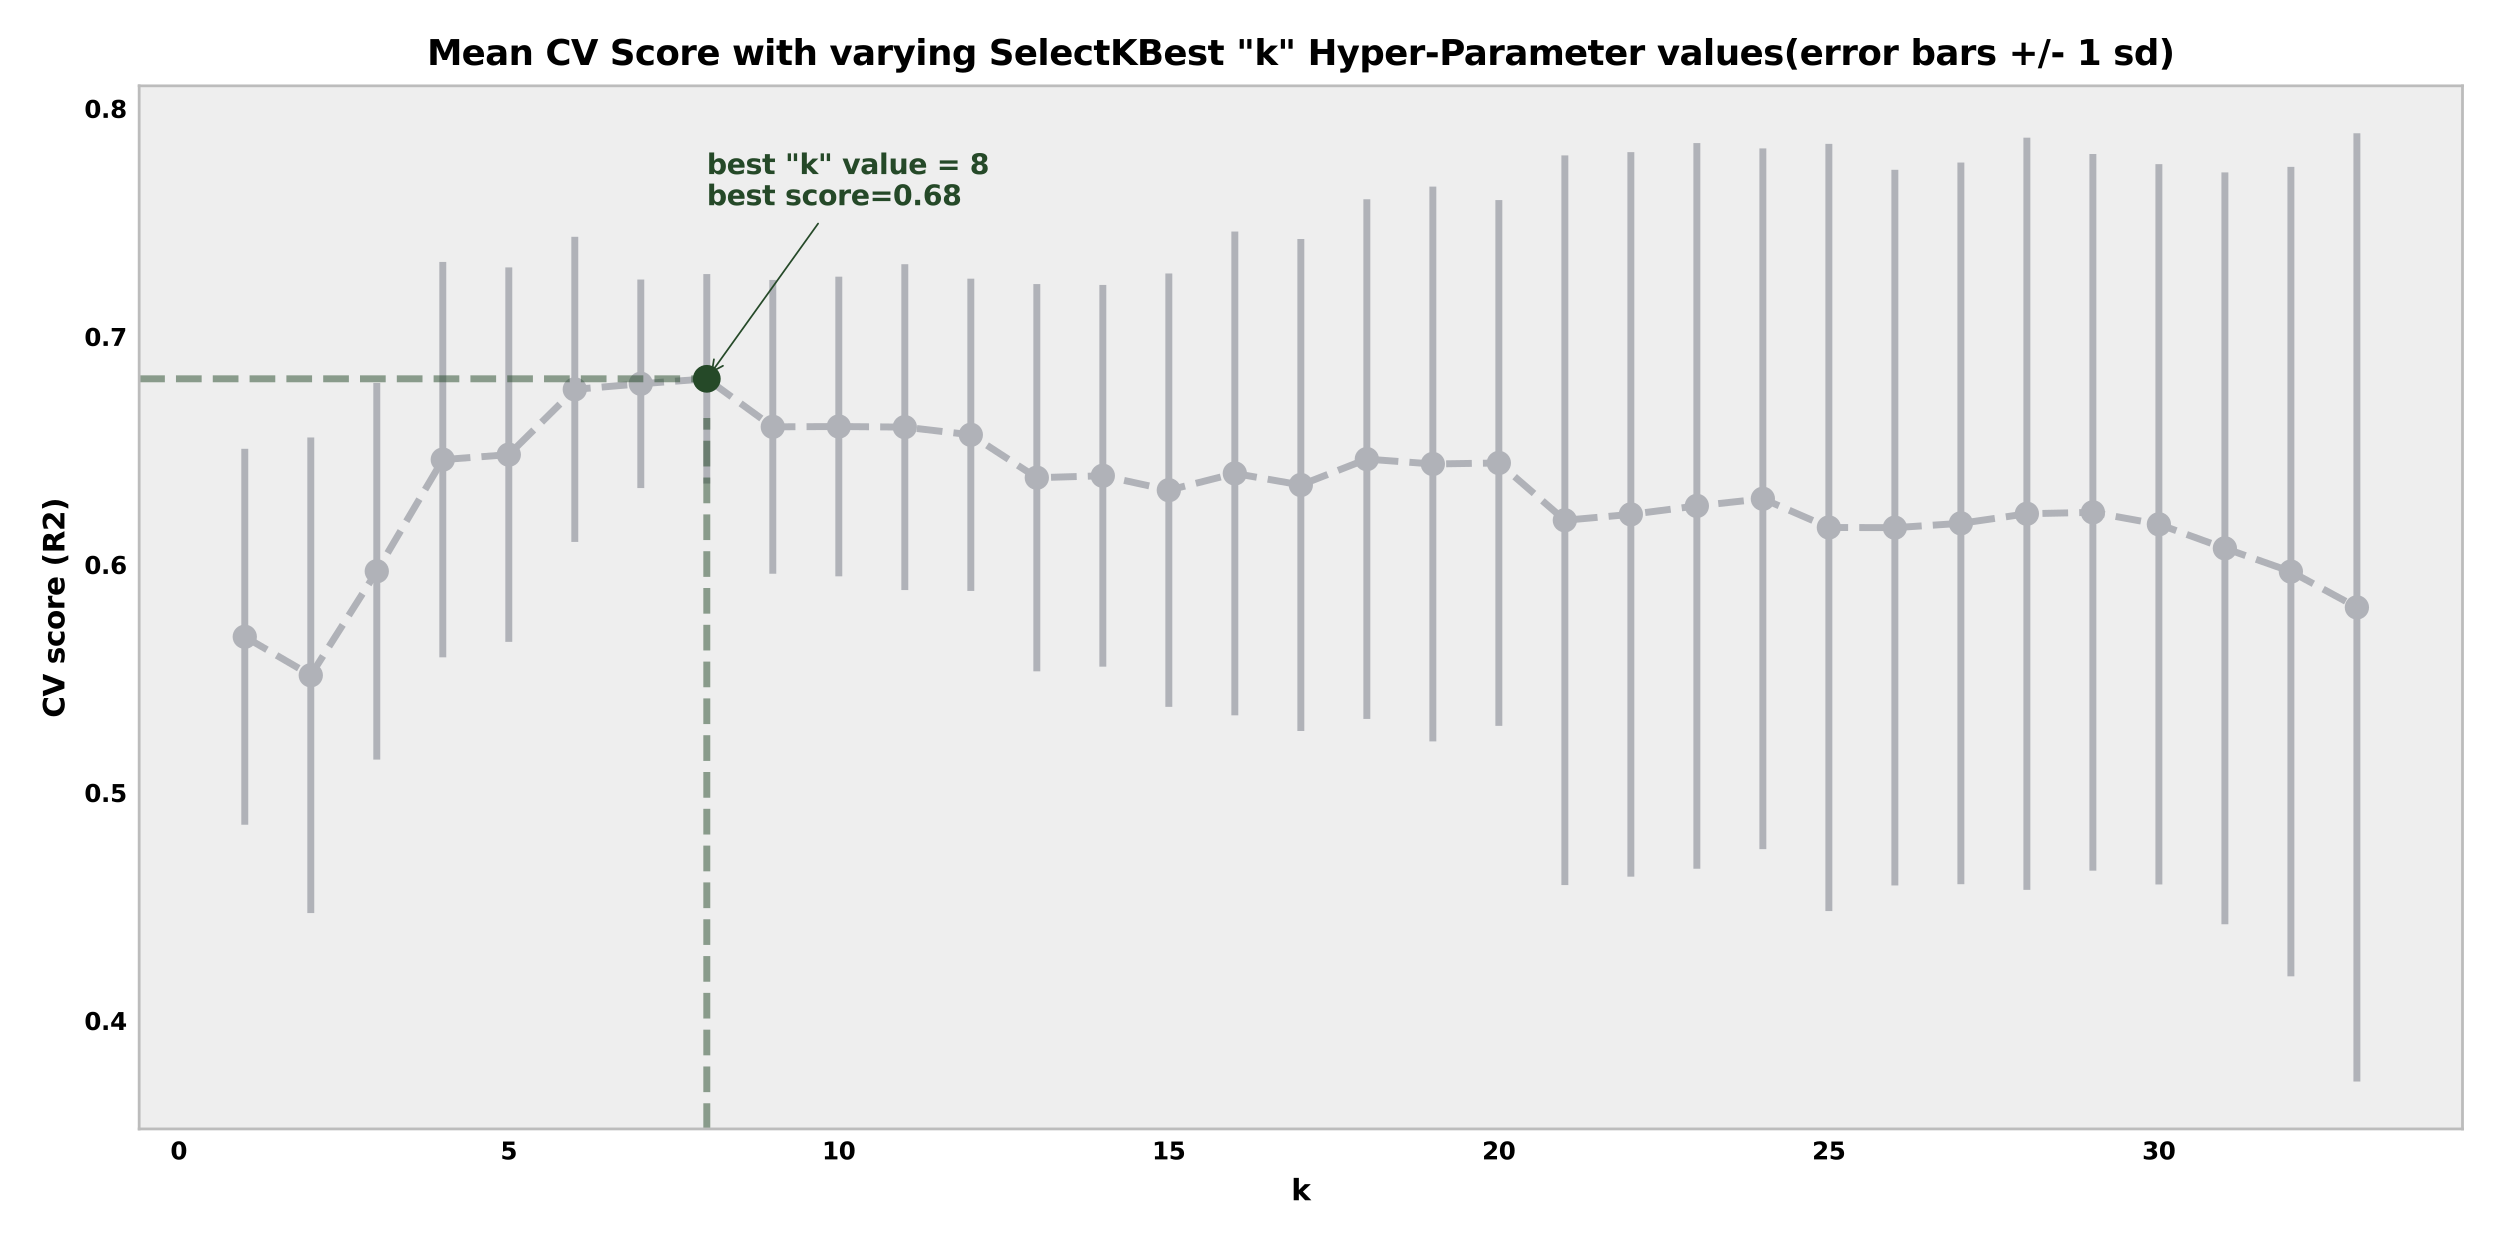 <?xml version="1.0" encoding="utf-8" standalone="no"?>
<!DOCTYPE svg PUBLIC "-//W3C//DTD SVG 1.1//EN"
  "http://www.w3.org/Graphics/SVG/1.1/DTD/svg11.dtd">
<svg xmlns:xlink="http://www.w3.org/1999/xlink" width="720pt" height="360pt" viewBox="0 0 720 360" xmlns="http://www.w3.org/2000/svg" version="1.1">
 <defs>
  <style type="text/css">*{stroke-linejoin: round; stroke-linecap: butt}</style>
 </defs>
 <g id="figure_1">
  <g id="patch_1">
   <path d="M 0 360 
L 720 360 
L 720 0 
L 0 0 
z
" style="fill: #ffffff"/>
  </g>
  <g id="axes_1">
   <g id="patch_2">
    <path d="M 40.08 325.14 
L 709.2 325.14 
L 709.2 24.72 
L 40.08 24.72 
z
" style="fill: #eeeeee"/>
   </g>
   <g id="LineCollection_1">
    <path d="M 70.495 237.531 
L 70.495 129.255 
" clip-path="url(#p387644b00f)" style="fill: none; stroke: #b0b2b8; stroke-width: 2"/>
    <path d="M 89.504 262.966 
L 89.504 125.988 
" clip-path="url(#p387644b00f)" style="fill: none; stroke: #b0b2b8; stroke-width: 2"/>
    <path d="M 108.513 218.758 
L 108.513 110.292 
" clip-path="url(#p387644b00f)" style="fill: none; stroke: #b0b2b8; stroke-width: 2"/>
    <path d="M 127.522 189.303 
L 127.522 75.429 
" clip-path="url(#p387644b00f)" style="fill: none; stroke: #b0b2b8; stroke-width: 2"/>
    <path d="M 146.531 184.862 
L 146.531 77.015 
" clip-path="url(#p387644b00f)" style="fill: none; stroke: #b0b2b8; stroke-width: 2"/>
    <path d="M 165.54 156.082 
L 165.54 68.2 
" clip-path="url(#p387644b00f)" style="fill: none; stroke: #b0b2b8; stroke-width: 2"/>
    <path d="M 184.549 140.556 
L 184.549 80.5 
" clip-path="url(#p387644b00f)" style="fill: none; stroke: #b0b2b8; stroke-width: 2"/>
    <path d="M 203.558 139.259 
L 203.558 78.938 
" clip-path="url(#p387644b00f)" style="fill: none; stroke: #b0b2b8; stroke-width: 2"/>
    <path d="M 222.567 165.239 
L 222.567 80.626 
" clip-path="url(#p387644b00f)" style="fill: none; stroke: #b0b2b8; stroke-width: 2"/>
    <path d="M 241.576 165.987 
L 241.576 79.682 
" clip-path="url(#p387644b00f)" style="fill: none; stroke: #b0b2b8; stroke-width: 2"/>
    <path d="M 260.585 169.931 
L 260.585 76.089 
" clip-path="url(#p387644b00f)" style="fill: none; stroke: #b0b2b8; stroke-width: 2"/>
    <path d="M 279.595 170.186 
L 279.595 80.26 
" clip-path="url(#p387644b00f)" style="fill: none; stroke: #b0b2b8; stroke-width: 2"/>
    <path d="M 298.604 193.348 
L 298.604 81.808 
" clip-path="url(#p387644b00f)" style="fill: none; stroke: #b0b2b8; stroke-width: 2"/>
    <path d="M 317.613 191.997 
L 317.613 82.052 
" clip-path="url(#p387644b00f)" style="fill: none; stroke: #b0b2b8; stroke-width: 2"/>
    <path d="M 336.622 203.574 
L 336.622 78.764 
" clip-path="url(#p387644b00f)" style="fill: none; stroke: #b0b2b8; stroke-width: 2"/>
    <path d="M 355.631 206.016 
L 355.631 66.683 
" clip-path="url(#p387644b00f)" style="fill: none; stroke: #b0b2b8; stroke-width: 2"/>
    <path d="M 374.64 210.523 
L 374.64 68.834 
" clip-path="url(#p387644b00f)" style="fill: none; stroke: #b0b2b8; stroke-width: 2"/>
    <path d="M 393.649 207.056 
L 393.649 57.388 
" clip-path="url(#p387644b00f)" style="fill: none; stroke: #b0b2b8; stroke-width: 2"/>
    <path d="M 412.658 213.516 
L 412.658 53.747 
" clip-path="url(#p387644b00f)" style="fill: none; stroke: #b0b2b8; stroke-width: 2"/>
    <path d="M 431.667 209.054 
L 431.667 57.617 
" clip-path="url(#p387644b00f)" style="fill: none; stroke: #b0b2b8; stroke-width: 2"/>
    <path d="M 450.676 254.906 
L 450.676 44.764 
" clip-path="url(#p387644b00f)" style="fill: none; stroke: #b0b2b8; stroke-width: 2"/>
    <path d="M 469.685 252.472 
L 469.685 43.807 
" clip-path="url(#p387644b00f)" style="fill: none; stroke: #b0b2b8; stroke-width: 2"/>
    <path d="M 488.695 250.204 
L 488.695 41.199 
" clip-path="url(#p387644b00f)" style="fill: none; stroke: #b0b2b8; stroke-width: 2"/>
    <path d="M 507.704 244.558 
L 507.704 42.736 
" clip-path="url(#p387644b00f)" style="fill: none; stroke: #b0b2b8; stroke-width: 2"/>
    <path d="M 526.713 262.384 
L 526.713 41.442 
" clip-path="url(#p387644b00f)" style="fill: none; stroke: #b0b2b8; stroke-width: 2"/>
    <path d="M 545.722 255.019 
L 545.722 48.91 
" clip-path="url(#p387644b00f)" style="fill: none; stroke: #b0b2b8; stroke-width: 2"/>
    <path d="M 564.731 254.643 
L 564.731 46.8 
" clip-path="url(#p387644b00f)" style="fill: none; stroke: #b0b2b8; stroke-width: 2"/>
    <path d="M 583.74 256.282 
L 583.74 39.645 
" clip-path="url(#p387644b00f)" style="fill: none; stroke: #b0b2b8; stroke-width: 2"/>
    <path d="M 602.749 250.754 
L 602.749 44.355 
" clip-path="url(#p387644b00f)" style="fill: none; stroke: #b0b2b8; stroke-width: 2"/>
    <path d="M 621.758 254.734 
L 621.758 47.268 
" clip-path="url(#p387644b00f)" style="fill: none; stroke: #b0b2b8; stroke-width: 2"/>
    <path d="M 640.767 266.184 
L 640.767 49.657 
" clip-path="url(#p387644b00f)" style="fill: none; stroke: #b0b2b8; stroke-width: 2"/>
    <path d="M 659.776 281.18 
L 659.776 48.055 
" clip-path="url(#p387644b00f)" style="fill: none; stroke: #b0b2b8; stroke-width: 2"/>
    <path d="M 678.785 311.485 
L 678.785 38.375 
" clip-path="url(#p387644b00f)" style="fill: none; stroke: #b0b2b8; stroke-width: 2"/>
   </g>
   <g id="line2d_1">
    <path d="M 203.558 325.14 
L 203.558 120.39 
" clip-path="url(#p387644b00f)" style="fill: none; stroke-dasharray: 7.4,3.2; stroke-dashoffset: 0; stroke: #254928; stroke-opacity: 0.5; stroke-width: 2"/>
   </g>
   <g id="line2d_2">
    <path d="M 70.495 183.393 
L 89.504 194.477 
L 108.513 164.525 
L 127.522 132.366 
L 146.531 130.938 
L 165.54 112.141 
L 184.549 110.528 
L 203.558 109.098 
L 222.567 122.933 
L 241.576 122.834 
L 260.585 123.01 
L 279.595 125.223 
L 298.604 137.578 
L 317.613 137.024 
L 336.622 141.169 
L 355.631 136.349 
L 374.64 139.678 
L 393.649 132.222 
L 412.658 133.631 
L 431.667 133.336 
L 450.676 149.835 
L 469.685 148.14 
L 488.695 145.702 
L 507.704 143.647 
L 526.713 151.913 
L 545.722 151.965 
L 564.731 150.722 
L 583.74 147.963 
L 602.749 147.555 
L 621.758 151.001 
L 640.767 157.921 
L 659.776 164.617 
L 678.785 174.93 
" clip-path="url(#p387644b00f)" style="fill: none; stroke-dasharray: 7.4,3.2; stroke-dashoffset: 0; stroke: #b0b2b8; stroke-width: 2"/>
    <defs>
     <path id="m8ac5a21688" d="M 0 3 
C 0.796 3 1.559 2.684 2.121 2.121 
C 2.684 1.559 3 0.796 3 0 
C 3 -0.796 2.684 -1.559 2.121 -2.121 
C 1.559 -2.684 0.796 -3 0 -3 
C -0.796 -3 -1.559 -2.684 -2.121 -2.121 
C -2.684 -1.559 -3 -0.796 -3 0 
C -3 0.796 -2.684 1.559 -2.121 2.121 
C -1.559 2.684 -0.796 3 0 3 
z
" style="stroke: #b0b2b8"/>
    </defs>
    <g clip-path="url(#p387644b00f)">
     <use xlink:href="#m8ac5a21688" x="70.495" y="183.393" style="fill: #b0b2b8; stroke: #b0b2b8"/>
     <use xlink:href="#m8ac5a21688" x="89.504" y="194.477" style="fill: #b0b2b8; stroke: #b0b2b8"/>
     <use xlink:href="#m8ac5a21688" x="108.513" y="164.525" style="fill: #b0b2b8; stroke: #b0b2b8"/>
     <use xlink:href="#m8ac5a21688" x="127.522" y="132.366" style="fill: #b0b2b8; stroke: #b0b2b8"/>
     <use xlink:href="#m8ac5a21688" x="146.531" y="130.938" style="fill: #b0b2b8; stroke: #b0b2b8"/>
     <use xlink:href="#m8ac5a21688" x="165.54" y="112.141" style="fill: #b0b2b8; stroke: #b0b2b8"/>
     <use xlink:href="#m8ac5a21688" x="184.549" y="110.528" style="fill: #b0b2b8; stroke: #b0b2b8"/>
     <use xlink:href="#m8ac5a21688" x="203.558" y="109.098" style="fill: #b0b2b8; stroke: #b0b2b8"/>
     <use xlink:href="#m8ac5a21688" x="222.567" y="122.933" style="fill: #b0b2b8; stroke: #b0b2b8"/>
     <use xlink:href="#m8ac5a21688" x="241.576" y="122.834" style="fill: #b0b2b8; stroke: #b0b2b8"/>
     <use xlink:href="#m8ac5a21688" x="260.585" y="123.01" style="fill: #b0b2b8; stroke: #b0b2b8"/>
     <use xlink:href="#m8ac5a21688" x="279.595" y="125.223" style="fill: #b0b2b8; stroke: #b0b2b8"/>
     <use xlink:href="#m8ac5a21688" x="298.604" y="137.578" style="fill: #b0b2b8; stroke: #b0b2b8"/>
     <use xlink:href="#m8ac5a21688" x="317.613" y="137.024" style="fill: #b0b2b8; stroke: #b0b2b8"/>
     <use xlink:href="#m8ac5a21688" x="336.622" y="141.169" style="fill: #b0b2b8; stroke: #b0b2b8"/>
     <use xlink:href="#m8ac5a21688" x="355.631" y="136.349" style="fill: #b0b2b8; stroke: #b0b2b8"/>
     <use xlink:href="#m8ac5a21688" x="374.64" y="139.678" style="fill: #b0b2b8; stroke: #b0b2b8"/>
     <use xlink:href="#m8ac5a21688" x="393.649" y="132.222" style="fill: #b0b2b8; stroke: #b0b2b8"/>
     <use xlink:href="#m8ac5a21688" x="412.658" y="133.631" style="fill: #b0b2b8; stroke: #b0b2b8"/>
     <use xlink:href="#m8ac5a21688" x="431.667" y="133.336" style="fill: #b0b2b8; stroke: #b0b2b8"/>
     <use xlink:href="#m8ac5a21688" x="450.676" y="149.835" style="fill: #b0b2b8; stroke: #b0b2b8"/>
     <use xlink:href="#m8ac5a21688" x="469.685" y="148.14" style="fill: #b0b2b8; stroke: #b0b2b8"/>
     <use xlink:href="#m8ac5a21688" x="488.695" y="145.702" style="fill: #b0b2b8; stroke: #b0b2b8"/>
     <use xlink:href="#m8ac5a21688" x="507.704" y="143.647" style="fill: #b0b2b8; stroke: #b0b2b8"/>
     <use xlink:href="#m8ac5a21688" x="526.713" y="151.913" style="fill: #b0b2b8; stroke: #b0b2b8"/>
     <use xlink:href="#m8ac5a21688" x="545.722" y="151.965" style="fill: #b0b2b8; stroke: #b0b2b8"/>
     <use xlink:href="#m8ac5a21688" x="564.731" y="150.722" style="fill: #b0b2b8; stroke: #b0b2b8"/>
     <use xlink:href="#m8ac5a21688" x="583.74" y="147.963" style="fill: #b0b2b8; stroke: #b0b2b8"/>
     <use xlink:href="#m8ac5a21688" x="602.749" y="147.555" style="fill: #b0b2b8; stroke: #b0b2b8"/>
     <use xlink:href="#m8ac5a21688" x="621.758" y="151.001" style="fill: #b0b2b8; stroke: #b0b2b8"/>
     <use xlink:href="#m8ac5a21688" x="640.767" y="157.921" style="fill: #b0b2b8; stroke: #b0b2b8"/>
     <use xlink:href="#m8ac5a21688" x="659.776" y="164.617" style="fill: #b0b2b8; stroke: #b0b2b8"/>
     <use xlink:href="#m8ac5a21688" x="678.785" y="174.93" style="fill: #b0b2b8; stroke: #b0b2b8"/>
    </g>
   </g>
   <g id="line2d_3">
    <path d="M 40.08 109.098 
L 202.291 109.098 
" clip-path="url(#p387644b00f)" style="fill: none; stroke-dasharray: 7.4,3.2; stroke-dashoffset: 0; stroke: #254928; stroke-opacity: 0.5; stroke-width: 2"/>
   </g>
   <g id="matplotlib.axis_1">
    <g id="xtick_1">
     <g id="line2d_4"/>
     <g id="text_1">
      <!-- 0 -->
      <g transform="translate(49.071 333.913) scale(0.069 -0.069)">
       <defs>
        <path id="DejaVuSans-Bold-30" d="M 2944 2338 
Q 2944 3213 2780 3570 
Q 2616 3928 2228 3928 
Q 1841 3928 1675 3570 
Q 1509 3213 1509 2338 
Q 1509 1453 1675 1090 
Q 1841 728 2228 728 
Q 2613 728 2778 1090 
Q 2944 1453 2944 2338 
z
M 4147 2328 
Q 4147 1169 3647 539 
Q 3147 -91 2228 -91 
Q 1306 -91 806 539 
Q 306 1169 306 2328 
Q 306 3491 806 4120 
Q 1306 4750 2228 4750 
Q 3147 4750 3647 4120 
Q 4147 3491 4147 2328 
z
" transform="scale(0.016)"/>
       </defs>
       <use xlink:href="#DejaVuSans-Bold-30"/>
      </g>
     </g>
    </g>
    <g id="xtick_2">
     <g id="line2d_5"/>
     <g id="text_2">
      <!-- 5 -->
      <g transform="translate(144.117 333.913) scale(0.069 -0.069)">
       <defs>
        <path id="DejaVuSans-Bold-35" d="M 678 4666 
L 3669 4666 
L 3669 3781 
L 1638 3781 
L 1638 3059 
Q 1775 3097 1914 3117 
Q 2053 3138 2203 3138 
Q 3056 3138 3531 2711 
Q 4006 2284 4006 1522 
Q 4006 766 3489 337 
Q 2972 -91 2053 -91 
Q 1656 -91 1267 -14 
Q 878 63 494 219 
L 494 1166 
Q 875 947 1217 837 
Q 1559 728 1863 728 
Q 2300 728 2551 942 
Q 2803 1156 2803 1522 
Q 2803 1891 2551 2103 
Q 2300 2316 1863 2316 
Q 1603 2316 1309 2248 
Q 1016 2181 678 2041 
L 678 4666 
z
" transform="scale(0.016)"/>
       </defs>
       <use xlink:href="#DejaVuSans-Bold-35"/>
      </g>
     </g>
    </g>
    <g id="xtick_3">
     <g id="line2d_6"/>
     <g id="text_3">
      <!-- 10 -->
      <g transform="translate(236.748 333.913) scale(0.069 -0.069)">
       <defs>
        <path id="DejaVuSans-Bold-31" d="M 750 831 
L 1813 831 
L 1813 3847 
L 722 3622 
L 722 4441 
L 1806 4666 
L 2950 4666 
L 2950 831 
L 4013 831 
L 4013 0 
L 750 0 
L 750 831 
z
" transform="scale(0.016)"/>
       </defs>
       <use xlink:href="#DejaVuSans-Bold-31"/>
       <use xlink:href="#DejaVuSans-Bold-30" x="69.58"/>
      </g>
     </g>
    </g>
    <g id="xtick_4">
     <g id="line2d_7"/>
     <g id="text_4">
      <!-- 15 -->
      <g transform="translate(331.793 333.913) scale(0.069 -0.069)">
       <use xlink:href="#DejaVuSans-Bold-31"/>
       <use xlink:href="#DejaVuSans-Bold-35" x="69.58"/>
      </g>
     </g>
    </g>
    <g id="xtick_5">
     <g id="line2d_8"/>
     <g id="text_5">
      <!-- 20 -->
      <g transform="translate(426.839 333.913) scale(0.069 -0.069)">
       <defs>
        <path id="DejaVuSans-Bold-32" d="M 1844 884 
L 3897 884 
L 3897 0 
L 506 0 
L 506 884 
L 2209 2388 
Q 2438 2594 2547 2791 
Q 2656 2988 2656 3200 
Q 2656 3528 2436 3728 
Q 2216 3928 1850 3928 
Q 1569 3928 1234 3808 
Q 900 3688 519 3450 
L 519 4475 
Q 925 4609 1322 4679 
Q 1719 4750 2100 4750 
Q 2938 4750 3402 4381 
Q 3866 4013 3866 3353 
Q 3866 2972 3669 2642 
Q 3472 2313 2841 1759 
L 1844 884 
z
" transform="scale(0.016)"/>
       </defs>
       <use xlink:href="#DejaVuSans-Bold-32"/>
       <use xlink:href="#DejaVuSans-Bold-30" x="69.58"/>
      </g>
     </g>
    </g>
    <g id="xtick_6">
     <g id="line2d_9"/>
     <g id="text_6">
      <!-- 25 -->
      <g transform="translate(521.884 333.913) scale(0.069 -0.069)">
       <use xlink:href="#DejaVuSans-Bold-32"/>
       <use xlink:href="#DejaVuSans-Bold-35" x="69.58"/>
      </g>
     </g>
    </g>
    <g id="xtick_7">
     <g id="line2d_10"/>
     <g id="text_7">
      <!-- 30 -->
      <g transform="translate(616.929 333.913) scale(0.069 -0.069)">
       <defs>
        <path id="DejaVuSans-Bold-33" d="M 2981 2516 
Q 3453 2394 3698 2092 
Q 3944 1791 3944 1325 
Q 3944 631 3412 270 
Q 2881 -91 1863 -91 
Q 1503 -91 1142 -33 
Q 781 25 428 141 
L 428 1069 
Q 766 900 1098 814 
Q 1431 728 1753 728 
Q 2231 728 2486 893 
Q 2741 1059 2741 1369 
Q 2741 1688 2480 1852 
Q 2219 2016 1709 2016 
L 1228 2016 
L 1228 2791 
L 1734 2791 
Q 2188 2791 2409 2933 
Q 2631 3075 2631 3366 
Q 2631 3634 2415 3781 
Q 2200 3928 1806 3928 
Q 1516 3928 1219 3862 
Q 922 3797 628 3669 
L 628 4550 
Q 984 4650 1334 4700 
Q 1684 4750 2022 4750 
Q 2931 4750 3382 4451 
Q 3834 4153 3834 3553 
Q 3834 3144 3618 2883 
Q 3403 2622 2981 2516 
z
" transform="scale(0.016)"/>
       </defs>
       <use xlink:href="#DejaVuSans-Bold-33"/>
       <use xlink:href="#DejaVuSans-Bold-30" x="69.58"/>
      </g>
     </g>
    </g>
    <g id="text_8">
     <!-- k -->
     <g transform="translate(371.87 345.686) scale(0.083 -0.083)">
      <defs>
       <path id="DejaVuSans-Bold-6b" d="M 538 4863 
L 1656 4863 
L 1656 2216 
L 2944 3500 
L 4244 3500 
L 2534 1894 
L 4378 0 
L 3022 0 
L 1656 1459 
L 1656 0 
L 538 0 
L 538 4863 
z
" transform="scale(0.016)"/>
      </defs>
      <use xlink:href="#DejaVuSans-Bold-6b"/>
     </g>
    </g>
   </g>
   <g id="matplotlib.axis_2">
    <g id="ytick_1">
     <g id="line2d_11"/>
     <g id="text_9">
      <!-- 0.4 -->
      <g transform="translate(24.286 296.632) scale(0.069 -0.069)">
       <defs>
        <path id="DejaVuSans-Bold-2e" d="M 653 1209 
L 1778 1209 
L 1778 0 
L 653 0 
L 653 1209 
z
" transform="scale(0.016)"/>
        <path id="DejaVuSans-Bold-34" d="M 2356 3675 
L 1038 1722 
L 2356 1722 
L 2356 3675 
z
M 2156 4666 
L 3494 4666 
L 3494 1722 
L 4159 1722 
L 4159 850 
L 3494 850 
L 3494 0 
L 2356 0 
L 2356 850 
L 288 850 
L 288 1881 
L 2156 4666 
z
" transform="scale(0.016)"/>
       </defs>
       <use xlink:href="#DejaVuSans-Bold-30"/>
       <use xlink:href="#DejaVuSans-Bold-2e" x="69.58"/>
       <use xlink:href="#DejaVuSans-Bold-34" x="107.568"/>
      </g>
     </g>
    </g>
    <g id="ytick_2">
     <g id="line2d_12"/>
     <g id="text_10">
      <!-- 0.5 -->
      <g transform="translate(24.286 230.961) scale(0.069 -0.069)">
       <use xlink:href="#DejaVuSans-Bold-30"/>
       <use xlink:href="#DejaVuSans-Bold-2e" x="69.58"/>
       <use xlink:href="#DejaVuSans-Bold-35" x="107.568"/>
      </g>
     </g>
    </g>
    <g id="ytick_3">
     <g id="line2d_13"/>
     <g id="text_11">
      <!-- 0.6 -->
      <g transform="translate(24.286 165.289) scale(0.069 -0.069)">
       <defs>
        <path id="DejaVuSans-Bold-36" d="M 2316 2303 
Q 2000 2303 1842 2098 
Q 1684 1894 1684 1484 
Q 1684 1075 1842 870 
Q 2000 666 2316 666 
Q 2634 666 2792 870 
Q 2950 1075 2950 1484 
Q 2950 1894 2792 2098 
Q 2634 2303 2316 2303 
z
M 3803 4544 
L 3803 3681 
Q 3506 3822 3243 3889 
Q 2981 3956 2731 3956 
Q 2194 3956 1894 3657 
Q 1594 3359 1544 2772 
Q 1750 2925 1990 3001 
Q 2231 3078 2516 3078 
Q 3231 3078 3670 2659 
Q 4109 2241 4109 1563 
Q 4109 813 3618 361 
Q 3128 -91 2303 -91 
Q 1394 -91 895 523 
Q 397 1138 397 2266 
Q 397 3422 980 4083 
Q 1563 4744 2578 4744 
Q 2900 4744 3203 4694 
Q 3506 4644 3803 4544 
z
" transform="scale(0.016)"/>
       </defs>
       <use xlink:href="#DejaVuSans-Bold-30"/>
       <use xlink:href="#DejaVuSans-Bold-2e" x="69.58"/>
       <use xlink:href="#DejaVuSans-Bold-36" x="107.568"/>
      </g>
     </g>
    </g>
    <g id="ytick_4">
     <g id="line2d_14"/>
     <g id="text_12">
      <!-- 0.7 -->
      <g transform="translate(24.286 99.617) scale(0.069 -0.069)">
       <defs>
        <path id="DejaVuSans-Bold-37" d="M 428 4666 
L 3944 4666 
L 3944 3988 
L 2125 0 
L 953 0 
L 2675 3781 
L 428 3781 
L 428 4666 
z
" transform="scale(0.016)"/>
       </defs>
       <use xlink:href="#DejaVuSans-Bold-30"/>
       <use xlink:href="#DejaVuSans-Bold-2e" x="69.58"/>
       <use xlink:href="#DejaVuSans-Bold-37" x="107.568"/>
      </g>
     </g>
    </g>
    <g id="ytick_5">
     <g id="line2d_15"/>
     <g id="text_13">
      <!-- 0.8 -->
      <g transform="translate(24.286 33.945) scale(0.069 -0.069)">
       <defs>
        <path id="DejaVuSans-Bold-38" d="M 2228 2088 
Q 1891 2088 1709 1903 
Q 1528 1719 1528 1375 
Q 1528 1031 1709 848 
Q 1891 666 2228 666 
Q 2563 666 2741 848 
Q 2919 1031 2919 1375 
Q 2919 1722 2741 1905 
Q 2563 2088 2228 2088 
z
M 1350 2484 
Q 925 2613 709 2878 
Q 494 3144 494 3541 
Q 494 4131 934 4440 
Q 1375 4750 2228 4750 
Q 3075 4750 3515 4442 
Q 3956 4134 3956 3541 
Q 3956 3144 3739 2878 
Q 3522 2613 3097 2484 
Q 3572 2353 3814 2058 
Q 4056 1763 4056 1313 
Q 4056 619 3595 264 
Q 3134 -91 2228 -91 
Q 1319 -91 855 264 
Q 391 619 391 1313 
Q 391 1763 633 2058 
Q 875 2353 1350 2484 
z
M 1631 3419 
Q 1631 3141 1786 2991 
Q 1941 2841 2228 2841 
Q 2509 2841 2662 2991 
Q 2816 3141 2816 3419 
Q 2816 3697 2662 3845 
Q 2509 3994 2228 3994 
Q 1941 3994 1786 3844 
Q 1631 3694 1631 3419 
z
" transform="scale(0.016)"/>
       </defs>
       <use xlink:href="#DejaVuSans-Bold-30"/>
       <use xlink:href="#DejaVuSans-Bold-2e" x="69.58"/>
       <use xlink:href="#DejaVuSans-Bold-38" x="107.568"/>
      </g>
     </g>
    </g>
    <g id="text_14">
     <!-- CV score (R2) -->
     <g transform="translate(18.554 206.71) rotate(-90) scale(0.083 -0.083)">
      <defs>
       <path id="DejaVuSans-Bold-43" d="M 4288 256 
Q 3956 84 3597 -3 
Q 3238 -91 2847 -91 
Q 1681 -91 1000 561 
Q 319 1213 319 2328 
Q 319 3447 1000 4098 
Q 1681 4750 2847 4750 
Q 3238 4750 3597 4662 
Q 3956 4575 4288 4403 
L 4288 3438 
Q 3953 3666 3628 3772 
Q 3303 3878 2944 3878 
Q 2300 3878 1931 3465 
Q 1563 3053 1563 2328 
Q 1563 1606 1931 1193 
Q 2300 781 2944 781 
Q 3303 781 3628 887 
Q 3953 994 4288 1222 
L 4288 256 
z
" transform="scale(0.016)"/>
       <path id="DejaVuSans-Bold-56" d="M 31 4666 
L 1241 4666 
L 2478 1222 
L 3713 4666 
L 4922 4666 
L 3194 0 
L 1759 0 
L 31 4666 
z
" transform="scale(0.016)"/>
       <path id="DejaVuSans-Bold-20" transform="scale(0.016)"/>
       <path id="DejaVuSans-Bold-73" d="M 3272 3391 
L 3272 2541 
Q 2913 2691 2578 2766 
Q 2244 2841 1947 2841 
Q 1628 2841 1473 2761 
Q 1319 2681 1319 2516 
Q 1319 2381 1436 2309 
Q 1553 2238 1856 2203 
L 2053 2175 
Q 2913 2066 3209 1816 
Q 3506 1566 3506 1031 
Q 3506 472 3093 190 
Q 2681 -91 1863 -91 
Q 1516 -91 1145 -36 
Q 775 19 384 128 
L 384 978 
Q 719 816 1070 734 
Q 1422 653 1784 653 
Q 2113 653 2278 743 
Q 2444 834 2444 1013 
Q 2444 1163 2330 1236 
Q 2216 1309 1875 1350 
L 1678 1375 
Q 931 1469 631 1722 
Q 331 1975 331 2491 
Q 331 3047 712 3315 
Q 1094 3584 1881 3584 
Q 2191 3584 2531 3537 
Q 2872 3491 3272 3391 
z
" transform="scale(0.016)"/>
       <path id="DejaVuSans-Bold-63" d="M 3366 3391 
L 3366 2478 
Q 3138 2634 2908 2709 
Q 2678 2784 2431 2784 
Q 1963 2784 1702 2511 
Q 1441 2238 1441 1747 
Q 1441 1256 1702 982 
Q 1963 709 2431 709 
Q 2694 709 2930 787 
Q 3166 866 3366 1019 
L 3366 103 
Q 3103 6 2833 -42 
Q 2563 -91 2291 -91 
Q 1344 -91 809 395 
Q 275 881 275 1747 
Q 275 2613 809 3098 
Q 1344 3584 2291 3584 
Q 2566 3584 2833 3536 
Q 3100 3488 3366 3391 
z
" transform="scale(0.016)"/>
       <path id="DejaVuSans-Bold-6f" d="M 2203 2784 
Q 1831 2784 1636 2517 
Q 1441 2250 1441 1747 
Q 1441 1244 1636 976 
Q 1831 709 2203 709 
Q 2569 709 2762 976 
Q 2956 1244 2956 1747 
Q 2956 2250 2762 2517 
Q 2569 2784 2203 2784 
z
M 2203 3584 
Q 3106 3584 3614 3096 
Q 4122 2609 4122 1747 
Q 4122 884 3614 396 
Q 3106 -91 2203 -91 
Q 1297 -91 786 396 
Q 275 884 275 1747 
Q 275 2609 786 3096 
Q 1297 3584 2203 3584 
z
" transform="scale(0.016)"/>
       <path id="DejaVuSans-Bold-72" d="M 3138 2547 
Q 2991 2616 2845 2648 
Q 2700 2681 2553 2681 
Q 2122 2681 1889 2404 
Q 1656 2128 1656 1613 
L 1656 0 
L 538 0 
L 538 3500 
L 1656 3500 
L 1656 2925 
Q 1872 3269 2151 3426 
Q 2431 3584 2822 3584 
Q 2878 3584 2943 3579 
Q 3009 3575 3134 3559 
L 3138 2547 
z
" transform="scale(0.016)"/>
       <path id="DejaVuSans-Bold-65" d="M 4031 1759 
L 4031 1441 
L 1416 1441 
Q 1456 1047 1700 850 
Q 1944 653 2381 653 
Q 2734 653 3104 758 
Q 3475 863 3866 1075 
L 3866 213 
Q 3469 63 3072 -14 
Q 2675 -91 2278 -91 
Q 1328 -91 801 392 
Q 275 875 275 1747 
Q 275 2603 792 3093 
Q 1309 3584 2216 3584 
Q 3041 3584 3536 3087 
Q 4031 2591 4031 1759 
z
M 2881 2131 
Q 2881 2450 2695 2645 
Q 2509 2841 2209 2841 
Q 1884 2841 1681 2658 
Q 1478 2475 1428 2131 
L 2881 2131 
z
" transform="scale(0.016)"/>
       <path id="DejaVuSans-Bold-28" d="M 2413 -844 
L 1484 -844 
Q 1006 -72 778 623 
Q 550 1319 550 2003 
Q 550 2688 779 3389 
Q 1009 4091 1484 4856 
L 2413 4856 
Q 2013 4116 1813 3408 
Q 1613 2700 1613 2009 
Q 1613 1319 1811 609 
Q 2009 -100 2413 -844 
z
" transform="scale(0.016)"/>
       <path id="DejaVuSans-Bold-52" d="M 2297 2597 
Q 2675 2597 2839 2737 
Q 3003 2878 3003 3200 
Q 3003 3519 2839 3656 
Q 2675 3794 2297 3794 
L 1791 3794 
L 1791 2597 
L 2297 2597 
z
M 1791 1766 
L 1791 0 
L 588 0 
L 588 4666 
L 2425 4666 
Q 3347 4666 3776 4356 
Q 4206 4047 4206 3378 
Q 4206 2916 3982 2619 
Q 3759 2322 3309 2181 
Q 3556 2125 3751 1926 
Q 3947 1728 4147 1325 
L 4800 0 
L 3519 0 
L 2950 1159 
Q 2778 1509 2601 1637 
Q 2425 1766 2131 1766 
L 1791 1766 
z
" transform="scale(0.016)"/>
       <path id="DejaVuSans-Bold-29" d="M 513 -844 
Q 913 -100 1113 609 
Q 1313 1319 1313 2009 
Q 1313 2700 1113 3408 
Q 913 4116 513 4856 
L 1441 4856 
Q 1916 4091 2145 3389 
Q 2375 2688 2375 2003 
Q 2375 1319 2147 623 
Q 1919 -72 1441 -844 
L 513 -844 
z
" transform="scale(0.016)"/>
      </defs>
      <use xlink:href="#DejaVuSans-Bold-43"/>
      <use xlink:href="#DejaVuSans-Bold-56" x="73.389"/>
      <use xlink:href="#DejaVuSans-Bold-20" x="150.781"/>
      <use xlink:href="#DejaVuSans-Bold-73" x="185.596"/>
      <use xlink:href="#DejaVuSans-Bold-63" x="245.117"/>
      <use xlink:href="#DejaVuSans-Bold-6f" x="304.395"/>
      <use xlink:href="#DejaVuSans-Bold-72" x="373.096"/>
      <use xlink:href="#DejaVuSans-Bold-65" x="422.412"/>
      <use xlink:href="#DejaVuSans-Bold-20" x="490.234"/>
      <use xlink:href="#DejaVuSans-Bold-28" x="525.049"/>
      <use xlink:href="#DejaVuSans-Bold-52" x="570.752"/>
      <use xlink:href="#DejaVuSans-Bold-32" x="647.754"/>
      <use xlink:href="#DejaVuSans-Bold-29" x="717.334"/>
     </g>
    </g>
   </g>
   <g id="line2d_16">
    <path d="M 203.558 109.098 
" clip-path="url(#p387644b00f)" style="fill: none; stroke-dasharray: 12.8,3.2,2,3.2; stroke-dashoffset: 0; stroke: #254928; stroke-width: 2"/>
    <defs>
     <path id="m0438300869" d="M 0 2.5 
C 0.663 2.5 1.299 2.237 1.768 1.768 
C 2.237 1.299 2.5 0.663 2.5 0 
C 2.5 -0.663 2.237 -1.299 1.768 -1.768 
C 1.299 -2.237 0.663 -2.5 0 -2.5 
C -0.663 -2.5 -1.299 -2.237 -1.768 -1.768 
C -2.237 -1.299 -2.5 -0.663 -2.5 0 
C -2.5 0.663 -2.237 1.299 -1.768 1.768 
C -1.299 2.237 -0.663 2.5 0 2.5 
z
" style="stroke: #254928; stroke-width: 3"/>
    </defs>
    <g clip-path="url(#p387644b00f)">
     <use xlink:href="#m0438300869" x="203.558" y="109.098" style="fill: #254928; stroke: #254928; stroke-width: 3"/>
    </g>
   </g>
   <g id="patch_3">
    <path d="M 40.08 325.14 
L 40.08 24.72 
" style="fill: none; stroke: #bcbcbc; stroke-width: 0.8; stroke-linejoin: miter; stroke-linecap: square"/>
   </g>
   <g id="patch_4">
    <path d="M 709.2 325.14 
L 709.2 24.72 
" style="fill: none; stroke: #bcbcbc; stroke-width: 0.8; stroke-linejoin: miter; stroke-linecap: square"/>
   </g>
   <g id="patch_5">
    <path d="M 40.08 325.14 
L 709.2 325.14 
" style="fill: none; stroke: #bcbcbc; stroke-width: 0.8; stroke-linejoin: miter; stroke-linecap: square"/>
   </g>
   <g id="patch_6">
    <path d="M 40.08 24.72 
L 709.2 24.72 
" style="fill: none; stroke: #bcbcbc; stroke-width: 0.8; stroke-linejoin: miter; stroke-linecap: square"/>
   </g>
   <g id="patch_7">
    <path d="M 235.613 64.387 
Q 220.168 85.931 205.048 107.02 
" style="fill: none; stroke: #254928; stroke-width: 0.5; stroke-linecap: round"/>
    <path d="M 208.213 105.352 
L 205.048 107.02 
L 205.612 103.487 
" style="fill: none; stroke: #254928; stroke-width: 0.5; stroke-linecap: round"/>
   </g>
   <g id="text_15">
    <!-- best "k" value = 8 -->
    <g style="fill: #254928" transform="translate(203.558 50.14) scale(0.08 -0.08)">
     <defs>
      <path id="DejaVuSans-Bold-62" d="M 2400 722 
Q 2759 722 2948 984 
Q 3138 1247 3138 1747 
Q 3138 2247 2948 2509 
Q 2759 2772 2400 2772 
Q 2041 2772 1848 2508 
Q 1656 2244 1656 1747 
Q 1656 1250 1848 986 
Q 2041 722 2400 722 
z
M 1656 2988 
Q 1888 3294 2169 3439 
Q 2450 3584 2816 3584 
Q 3463 3584 3878 3070 
Q 4294 2556 4294 1747 
Q 4294 938 3878 423 
Q 3463 -91 2816 -91 
Q 2450 -91 2169 54 
Q 1888 200 1656 506 
L 1656 0 
L 538 0 
L 538 4863 
L 1656 4863 
L 1656 2988 
z
" transform="scale(0.016)"/>
      <path id="DejaVuSans-Bold-74" d="M 1759 4494 
L 1759 3500 
L 2913 3500 
L 2913 2700 
L 1759 2700 
L 1759 1216 
Q 1759 972 1856 886 
Q 1953 800 2241 800 
L 2816 800 
L 2816 0 
L 1856 0 
Q 1194 0 917 276 
Q 641 553 641 1216 
L 641 2700 
L 84 2700 
L 84 3500 
L 641 3500 
L 641 4494 
L 1759 4494 
z
" transform="scale(0.016)"/>
      <path id="DejaVuSans-Bold-22" d="M 2725 4666 
L 2725 2931 
L 1984 2931 
L 1984 4666 
L 2725 4666 
z
M 1350 4666 
L 1350 2931 
L 609 2931 
L 609 4666 
L 1350 4666 
z
" transform="scale(0.016)"/>
      <path id="DejaVuSans-Bold-76" d="M 97 3500 
L 1216 3500 
L 2088 1081 
L 2956 3500 
L 4078 3500 
L 2700 0 
L 1472 0 
L 97 3500 
z
" transform="scale(0.016)"/>
      <path id="DejaVuSans-Bold-61" d="M 2106 1575 
Q 1756 1575 1579 1456 
Q 1403 1338 1403 1106 
Q 1403 894 1545 773 
Q 1688 653 1941 653 
Q 2256 653 2472 879 
Q 2688 1106 2688 1447 
L 2688 1575 
L 2106 1575 
z
M 3816 1997 
L 3816 0 
L 2688 0 
L 2688 519 
Q 2463 200 2181 54 
Q 1900 -91 1497 -91 
Q 953 -91 614 226 
Q 275 544 275 1050 
Q 275 1666 698 1953 
Q 1122 2241 2028 2241 
L 2688 2241 
L 2688 2328 
Q 2688 2594 2478 2717 
Q 2269 2841 1825 2841 
Q 1466 2841 1156 2769 
Q 847 2697 581 2553 
L 581 3406 
Q 941 3494 1303 3539 
Q 1666 3584 2028 3584 
Q 2975 3584 3395 3211 
Q 3816 2838 3816 1997 
z
" transform="scale(0.016)"/>
      <path id="DejaVuSans-Bold-6c" d="M 538 4863 
L 1656 4863 
L 1656 0 
L 538 0 
L 538 4863 
z
" transform="scale(0.016)"/>
      <path id="DejaVuSans-Bold-75" d="M 500 1363 
L 500 3500 
L 1625 3500 
L 1625 3150 
Q 1625 2866 1622 2436 
Q 1619 2006 1619 1863 
Q 1619 1441 1641 1255 
Q 1663 1069 1716 984 
Q 1784 875 1895 815 
Q 2006 756 2150 756 
Q 2500 756 2700 1025 
Q 2900 1294 2900 1772 
L 2900 3500 
L 4019 3500 
L 4019 0 
L 2900 0 
L 2900 506 
Q 2647 200 2364 54 
Q 2081 -91 1741 -91 
Q 1134 -91 817 281 
Q 500 653 500 1363 
z
" transform="scale(0.016)"/>
      <path id="DejaVuSans-Bold-3d" d="M 678 3084 
L 4684 3084 
L 4684 2350 
L 678 2350 
L 678 3084 
z
M 678 1663 
L 4684 1663 
L 4684 922 
L 678 922 
L 678 1663 
z
" transform="scale(0.016)"/>
     </defs>
     <use xlink:href="#DejaVuSans-Bold-62"/>
     <use xlink:href="#DejaVuSans-Bold-65" x="71.582"/>
     <use xlink:href="#DejaVuSans-Bold-73" x="139.404"/>
     <use xlink:href="#DejaVuSans-Bold-74" x="198.926"/>
     <use xlink:href="#DejaVuSans-Bold-20" x="246.729"/>
     <use xlink:href="#DejaVuSans-Bold-22" x="281.543"/>
     <use xlink:href="#DejaVuSans-Bold-6b" x="333.643"/>
     <use xlink:href="#DejaVuSans-Bold-22" x="400.146"/>
     <use xlink:href="#DejaVuSans-Bold-20" x="452.246"/>
     <use xlink:href="#DejaVuSans-Bold-76" x="487.061"/>
     <use xlink:href="#DejaVuSans-Bold-61" x="552.246"/>
     <use xlink:href="#DejaVuSans-Bold-6c" x="619.727"/>
     <use xlink:href="#DejaVuSans-Bold-75" x="654.004"/>
     <use xlink:href="#DejaVuSans-Bold-65" x="725.195"/>
     <use xlink:href="#DejaVuSans-Bold-20" x="793.018"/>
     <use xlink:href="#DejaVuSans-Bold-3d" x="827.832"/>
     <use xlink:href="#DejaVuSans-Bold-20" x="911.621"/>
     <use xlink:href="#DejaVuSans-Bold-38" x="946.436"/>
    </g>
    <!-- best score=0.68 -->
    <g style="fill: #254928" transform="translate(203.558 59.098) scale(0.08 -0.08)">
     <use xlink:href="#DejaVuSans-Bold-62"/>
     <use xlink:href="#DejaVuSans-Bold-65" x="71.582"/>
     <use xlink:href="#DejaVuSans-Bold-73" x="139.404"/>
     <use xlink:href="#DejaVuSans-Bold-74" x="198.926"/>
     <use xlink:href="#DejaVuSans-Bold-20" x="246.729"/>
     <use xlink:href="#DejaVuSans-Bold-73" x="281.543"/>
     <use xlink:href="#DejaVuSans-Bold-63" x="341.064"/>
     <use xlink:href="#DejaVuSans-Bold-6f" x="400.342"/>
     <use xlink:href="#DejaVuSans-Bold-72" x="469.043"/>
     <use xlink:href="#DejaVuSans-Bold-65" x="518.359"/>
     <use xlink:href="#DejaVuSans-Bold-3d" x="586.182"/>
     <use xlink:href="#DejaVuSans-Bold-30" x="669.971"/>
     <use xlink:href="#DejaVuSans-Bold-2e" x="739.551"/>
     <use xlink:href="#DejaVuSans-Bold-36" x="777.539"/>
     <use xlink:href="#DejaVuSans-Bold-38" x="847.119"/>
    </g>
   </g>
   <g id="text_16">
    <!-- Mean CV Score with varying SelectKBest "k" Hyper-Parameter values(error bars +/- 1 sd) -->
    <g transform="translate(122.995 18.72) scale(0.1 -0.1)">
     <defs>
      <path id="DejaVuSans-Bold-4d" d="M 588 4666 
L 2119 4666 
L 3181 2169 
L 4250 4666 
L 5778 4666 
L 5778 0 
L 4641 0 
L 4641 3413 
L 3566 897 
L 2803 897 
L 1728 3413 
L 1728 0 
L 588 0 
L 588 4666 
z
" transform="scale(0.016)"/>
      <path id="DejaVuSans-Bold-6e" d="M 4056 2131 
L 4056 0 
L 2931 0 
L 2931 347 
L 2931 1631 
Q 2931 2084 2911 2256 
Q 2891 2428 2841 2509 
Q 2775 2619 2662 2680 
Q 2550 2741 2406 2741 
Q 2056 2741 1856 2470 
Q 1656 2200 1656 1722 
L 1656 0 
L 538 0 
L 538 3500 
L 1656 3500 
L 1656 2988 
Q 1909 3294 2193 3439 
Q 2478 3584 2822 3584 
Q 3428 3584 3742 3212 
Q 4056 2841 4056 2131 
z
" transform="scale(0.016)"/>
      <path id="DejaVuSans-Bold-53" d="M 3834 4519 
L 3834 3531 
Q 3450 3703 3084 3790 
Q 2719 3878 2394 3878 
Q 1963 3878 1756 3759 
Q 1550 3641 1550 3391 
Q 1550 3203 1689 3098 
Q 1828 2994 2194 2919 
L 2706 2816 
Q 3484 2659 3812 2340 
Q 4141 2022 4141 1434 
Q 4141 663 3683 286 
Q 3225 -91 2284 -91 
Q 1841 -91 1394 -6 
Q 947 78 500 244 
L 500 1259 
Q 947 1022 1364 901 
Q 1781 781 2169 781 
Q 2563 781 2772 912 
Q 2981 1044 2981 1288 
Q 2981 1506 2839 1625 
Q 2697 1744 2272 1838 
L 1806 1941 
Q 1106 2091 782 2419 
Q 459 2747 459 3303 
Q 459 4000 909 4375 
Q 1359 4750 2203 4750 
Q 2588 4750 2994 4692 
Q 3400 4634 3834 4519 
z
" transform="scale(0.016)"/>
      <path id="DejaVuSans-Bold-77" d="M 225 3500 
L 1313 3500 
L 1900 1088 
L 2491 3500 
L 3425 3500 
L 4013 1113 
L 4603 3500 
L 5691 3500 
L 4769 0 
L 3547 0 
L 2956 2406 
L 2369 0 
L 1147 0 
L 225 3500 
z
" transform="scale(0.016)"/>
      <path id="DejaVuSans-Bold-69" d="M 538 3500 
L 1656 3500 
L 1656 0 
L 538 0 
L 538 3500 
z
M 538 4863 
L 1656 4863 
L 1656 3950 
L 538 3950 
L 538 4863 
z
" transform="scale(0.016)"/>
      <path id="DejaVuSans-Bold-68" d="M 4056 2131 
L 4056 0 
L 2931 0 
L 2931 347 
L 2931 1625 
Q 2931 2084 2911 2256 
Q 2891 2428 2841 2509 
Q 2775 2619 2662 2680 
Q 2550 2741 2406 2741 
Q 2056 2741 1856 2470 
Q 1656 2200 1656 1722 
L 1656 0 
L 538 0 
L 538 4863 
L 1656 4863 
L 1656 2988 
Q 1909 3294 2193 3439 
Q 2478 3584 2822 3584 
Q 3428 3584 3742 3212 
Q 4056 2841 4056 2131 
z
" transform="scale(0.016)"/>
      <path id="DejaVuSans-Bold-79" d="M 78 3500 
L 1197 3500 
L 2138 1125 
L 2938 3500 
L 4056 3500 
L 2584 -331 
Q 2363 -916 2067 -1148 
Q 1772 -1381 1288 -1381 
L 641 -1381 
L 641 -647 
L 991 -647 
Q 1275 -647 1404 -556 
Q 1534 -466 1606 -231 
L 1638 -134 
L 78 3500 
z
" transform="scale(0.016)"/>
      <path id="DejaVuSans-Bold-67" d="M 2919 594 
Q 2688 288 2409 144 
Q 2131 0 1766 0 
Q 1125 0 706 504 
Q 288 1009 288 1791 
Q 288 2575 706 3076 
Q 1125 3578 1766 3578 
Q 2131 3578 2409 3434 
Q 2688 3291 2919 2981 
L 2919 3500 
L 4044 3500 
L 4044 353 
Q 4044 -491 3511 -936 
Q 2978 -1381 1966 -1381 
Q 1638 -1381 1331 -1331 
Q 1025 -1281 716 -1178 
L 716 -306 
Q 1009 -475 1290 -558 
Q 1572 -641 1856 -641 
Q 2406 -641 2662 -400 
Q 2919 -159 2919 353 
L 2919 594 
z
M 2181 2772 
Q 1834 2772 1640 2515 
Q 1447 2259 1447 1791 
Q 1447 1309 1634 1061 
Q 1822 813 2181 813 
Q 2531 813 2725 1069 
Q 2919 1325 2919 1791 
Q 2919 2259 2725 2515 
Q 2531 2772 2181 2772 
z
" transform="scale(0.016)"/>
      <path id="DejaVuSans-Bold-4b" d="M 588 4666 
L 1791 4666 
L 1791 2963 
L 3525 4666 
L 4922 4666 
L 2675 2456 
L 5153 0 
L 3647 0 
L 1791 1838 
L 1791 0 
L 588 0 
L 588 4666 
z
" transform="scale(0.016)"/>
      <path id="DejaVuSans-Bold-42" d="M 2456 2859 
Q 2741 2859 2887 2984 
Q 3034 3109 3034 3353 
Q 3034 3594 2887 3720 
Q 2741 3847 2456 3847 
L 1791 3847 
L 1791 2859 
L 2456 2859 
z
M 2497 819 
Q 2859 819 3042 972 
Q 3225 1125 3225 1434 
Q 3225 1738 3044 1889 
Q 2863 2041 2497 2041 
L 1791 2041 
L 1791 819 
L 2497 819 
z
M 3616 2497 
Q 4003 2384 4215 2081 
Q 4428 1778 4428 1338 
Q 4428 663 3972 331 
Q 3516 0 2584 0 
L 588 0 
L 588 4666 
L 2394 4666 
Q 3366 4666 3802 4372 
Q 4238 4078 4238 3431 
Q 4238 3091 4078 2852 
Q 3919 2613 3616 2497 
z
" transform="scale(0.016)"/>
      <path id="DejaVuSans-Bold-48" d="M 588 4666 
L 1791 4666 
L 1791 2888 
L 3566 2888 
L 3566 4666 
L 4769 4666 
L 4769 0 
L 3566 0 
L 3566 1978 
L 1791 1978 
L 1791 0 
L 588 0 
L 588 4666 
z
" transform="scale(0.016)"/>
      <path id="DejaVuSans-Bold-70" d="M 1656 506 
L 1656 -1331 
L 538 -1331 
L 538 3500 
L 1656 3500 
L 1656 2988 
Q 1888 3294 2169 3439 
Q 2450 3584 2816 3584 
Q 3463 3584 3878 3070 
Q 4294 2556 4294 1747 
Q 4294 938 3878 423 
Q 3463 -91 2816 -91 
Q 2450 -91 2169 54 
Q 1888 200 1656 506 
z
M 2400 2772 
Q 2041 2772 1848 2508 
Q 1656 2244 1656 1747 
Q 1656 1250 1848 986 
Q 2041 722 2400 722 
Q 2759 722 2948 984 
Q 3138 1247 3138 1747 
Q 3138 2247 2948 2509 
Q 2759 2772 2400 2772 
z
" transform="scale(0.016)"/>
      <path id="DejaVuSans-Bold-2d" d="M 347 2297 
L 2309 2297 
L 2309 1388 
L 347 1388 
L 347 2297 
z
" transform="scale(0.016)"/>
      <path id="DejaVuSans-Bold-50" d="M 588 4666 
L 2584 4666 
Q 3475 4666 3951 4270 
Q 4428 3875 4428 3144 
Q 4428 2409 3951 2014 
Q 3475 1619 2584 1619 
L 1791 1619 
L 1791 0 
L 588 0 
L 588 4666 
z
M 1791 3794 
L 1791 2491 
L 2456 2491 
Q 2806 2491 2997 2661 
Q 3188 2831 3188 3144 
Q 3188 3456 2997 3625 
Q 2806 3794 2456 3794 
L 1791 3794 
z
" transform="scale(0.016)"/>
      <path id="DejaVuSans-Bold-6d" d="M 3781 2919 
Q 3994 3244 4286 3414 
Q 4578 3584 4928 3584 
Q 5531 3584 5847 3212 
Q 6163 2841 6163 2131 
L 6163 0 
L 5038 0 
L 5038 1825 
Q 5041 1866 5042 1909 
Q 5044 1953 5044 2034 
Q 5044 2406 4934 2573 
Q 4825 2741 4581 2741 
Q 4263 2741 4089 2478 
Q 3916 2216 3909 1719 
L 3909 0 
L 2784 0 
L 2784 1825 
Q 2784 2406 2684 2573 
Q 2584 2741 2328 2741 
Q 2006 2741 1831 2477 
Q 1656 2213 1656 1722 
L 1656 0 
L 531 0 
L 531 3500 
L 1656 3500 
L 1656 2988 
Q 1863 3284 2130 3434 
Q 2397 3584 2719 3584 
Q 3081 3584 3359 3409 
Q 3638 3234 3781 2919 
z
" transform="scale(0.016)"/>
      <path id="DejaVuSans-Bold-2b" d="M 3053 4013 
L 3053 2375 
L 4684 2375 
L 4684 1638 
L 3053 1638 
L 3053 0 
L 2309 0 
L 2309 1638 
L 678 1638 
L 678 2375 
L 2309 2375 
L 2309 4013 
L 3053 4013 
z
" transform="scale(0.016)"/>
      <path id="DejaVuSans-Bold-2f" d="M 1644 4666 
L 2338 4666 
L 691 -594 
L 0 -594 
L 1644 4666 
z
" transform="scale(0.016)"/>
      <path id="DejaVuSans-Bold-64" d="M 2919 2988 
L 2919 4863 
L 4044 4863 
L 4044 0 
L 2919 0 
L 2919 506 
Q 2688 197 2409 53 
Q 2131 -91 1766 -91 
Q 1119 -91 703 423 
Q 288 938 288 1747 
Q 288 2556 703 3070 
Q 1119 3584 1766 3584 
Q 2128 3584 2408 3439 
Q 2688 3294 2919 2988 
z
M 2181 722 
Q 2541 722 2730 984 
Q 2919 1247 2919 1747 
Q 2919 2247 2730 2509 
Q 2541 2772 2181 2772 
Q 1825 2772 1636 2509 
Q 1447 2247 1447 1747 
Q 1447 1247 1636 984 
Q 1825 722 2181 722 
z
" transform="scale(0.016)"/>
     </defs>
     <use xlink:href="#DejaVuSans-Bold-4d"/>
     <use xlink:href="#DejaVuSans-Bold-65" x="99.512"/>
     <use xlink:href="#DejaVuSans-Bold-61" x="167.334"/>
     <use xlink:href="#DejaVuSans-Bold-6e" x="234.814"/>
     <use xlink:href="#DejaVuSans-Bold-20" x="306.006"/>
     <use xlink:href="#DejaVuSans-Bold-43" x="340.82"/>
     <use xlink:href="#DejaVuSans-Bold-56" x="414.209"/>
     <use xlink:href="#DejaVuSans-Bold-20" x="491.602"/>
     <use xlink:href="#DejaVuSans-Bold-53" x="526.416"/>
     <use xlink:href="#DejaVuSans-Bold-63" x="598.438"/>
     <use xlink:href="#DejaVuSans-Bold-6f" x="657.715"/>
     <use xlink:href="#DejaVuSans-Bold-72" x="726.416"/>
     <use xlink:href="#DejaVuSans-Bold-65" x="775.732"/>
     <use xlink:href="#DejaVuSans-Bold-20" x="843.555"/>
     <use xlink:href="#DejaVuSans-Bold-77" x="878.369"/>
     <use xlink:href="#DejaVuSans-Bold-69" x="970.752"/>
     <use xlink:href="#DejaVuSans-Bold-74" x="1005.029"/>
     <use xlink:href="#DejaVuSans-Bold-68" x="1052.832"/>
     <use xlink:href="#DejaVuSans-Bold-20" x="1124.023"/>
     <use xlink:href="#DejaVuSans-Bold-76" x="1158.838"/>
     <use xlink:href="#DejaVuSans-Bold-61" x="1224.023"/>
     <use xlink:href="#DejaVuSans-Bold-72" x="1291.504"/>
     <use xlink:href="#DejaVuSans-Bold-79" x="1340.82"/>
     <use xlink:href="#DejaVuSans-Bold-69" x="1406.006"/>
     <use xlink:href="#DejaVuSans-Bold-6e" x="1440.283"/>
     <use xlink:href="#DejaVuSans-Bold-67" x="1511.475"/>
     <use xlink:href="#DejaVuSans-Bold-20" x="1583.057"/>
     <use xlink:href="#DejaVuSans-Bold-53" x="1617.871"/>
     <use xlink:href="#DejaVuSans-Bold-65" x="1689.893"/>
     <use xlink:href="#DejaVuSans-Bold-6c" x="1757.715"/>
     <use xlink:href="#DejaVuSans-Bold-65" x="1791.992"/>
     <use xlink:href="#DejaVuSans-Bold-63" x="1859.814"/>
     <use xlink:href="#DejaVuSans-Bold-74" x="1919.092"/>
     <use xlink:href="#DejaVuSans-Bold-4b" x="1966.895"/>
     <use xlink:href="#DejaVuSans-Bold-42" x="2044.385"/>
     <use xlink:href="#DejaVuSans-Bold-65" x="2120.605"/>
     <use xlink:href="#DejaVuSans-Bold-73" x="2188.428"/>
     <use xlink:href="#DejaVuSans-Bold-74" x="2247.949"/>
     <use xlink:href="#DejaVuSans-Bold-20" x="2295.752"/>
     <use xlink:href="#DejaVuSans-Bold-22" x="2330.566"/>
     <use xlink:href="#DejaVuSans-Bold-6b" x="2382.666"/>
     <use xlink:href="#DejaVuSans-Bold-22" x="2449.17"/>
     <use xlink:href="#DejaVuSans-Bold-20" x="2501.27"/>
     <use xlink:href="#DejaVuSans-Bold-48" x="2536.084"/>
     <use xlink:href="#DejaVuSans-Bold-79" x="2619.775"/>
     <use xlink:href="#DejaVuSans-Bold-70" x="2684.961"/>
     <use xlink:href="#DejaVuSans-Bold-65" x="2756.543"/>
     <use xlink:href="#DejaVuSans-Bold-72" x="2824.365"/>
     <use xlink:href="#DejaVuSans-Bold-2d" x="2873.682"/>
     <use xlink:href="#DejaVuSans-Bold-50" x="2915.186"/>
     <use xlink:href="#DejaVuSans-Bold-61" x="2985.852"/>
     <use xlink:href="#DejaVuSans-Bold-72" x="3053.332"/>
     <use xlink:href="#DejaVuSans-Bold-61" x="3102.648"/>
     <use xlink:href="#DejaVuSans-Bold-6d" x="3170.129"/>
     <use xlink:href="#DejaVuSans-Bold-65" x="3274.328"/>
     <use xlink:href="#DejaVuSans-Bold-74" x="3342.15"/>
     <use xlink:href="#DejaVuSans-Bold-65" x="3389.953"/>
     <use xlink:href="#DejaVuSans-Bold-72" x="3457.775"/>
     <use xlink:href="#DejaVuSans-Bold-20" x="3507.092"/>
     <use xlink:href="#DejaVuSans-Bold-76" x="3541.906"/>
     <use xlink:href="#DejaVuSans-Bold-61" x="3607.092"/>
     <use xlink:href="#DejaVuSans-Bold-6c" x="3674.572"/>
     <use xlink:href="#DejaVuSans-Bold-75" x="3708.85"/>
     <use xlink:href="#DejaVuSans-Bold-65" x="3780.041"/>
     <use xlink:href="#DejaVuSans-Bold-73" x="3847.863"/>
     <use xlink:href="#DejaVuSans-Bold-28" x="3907.385"/>
     <use xlink:href="#DejaVuSans-Bold-65" x="3953.088"/>
     <use xlink:href="#DejaVuSans-Bold-72" x="4020.91"/>
     <use xlink:href="#DejaVuSans-Bold-72" x="4070.227"/>
     <use xlink:href="#DejaVuSans-Bold-6f" x="4119.543"/>
     <use xlink:href="#DejaVuSans-Bold-72" x="4188.244"/>
     <use xlink:href="#DejaVuSans-Bold-20" x="4237.561"/>
     <use xlink:href="#DejaVuSans-Bold-62" x="4272.375"/>
     <use xlink:href="#DejaVuSans-Bold-61" x="4343.957"/>
     <use xlink:href="#DejaVuSans-Bold-72" x="4411.438"/>
     <use xlink:href="#DejaVuSans-Bold-73" x="4460.754"/>
     <use xlink:href="#DejaVuSans-Bold-20" x="4520.275"/>
     <use xlink:href="#DejaVuSans-Bold-2b" x="4555.09"/>
     <use xlink:href="#DejaVuSans-Bold-2f" x="4638.879"/>
     <use xlink:href="#DejaVuSans-Bold-2d" x="4675.402"/>
     <use xlink:href="#DejaVuSans-Bold-20" x="4716.906"/>
     <use xlink:href="#DejaVuSans-Bold-31" x="4751.721"/>
     <use xlink:href="#DejaVuSans-Bold-20" x="4821.301"/>
     <use xlink:href="#DejaVuSans-Bold-73" x="4856.115"/>
     <use xlink:href="#DejaVuSans-Bold-64" x="4915.637"/>
     <use xlink:href="#DejaVuSans-Bold-29" x="4987.219"/>
    </g>
   </g>
  </g>
 </g>
 <defs>
  <clipPath id="p387644b00f">
   <rect x="40.08" y="24.72" width="669.12" height="300.42"/>
  </clipPath>
 </defs>
</svg>
